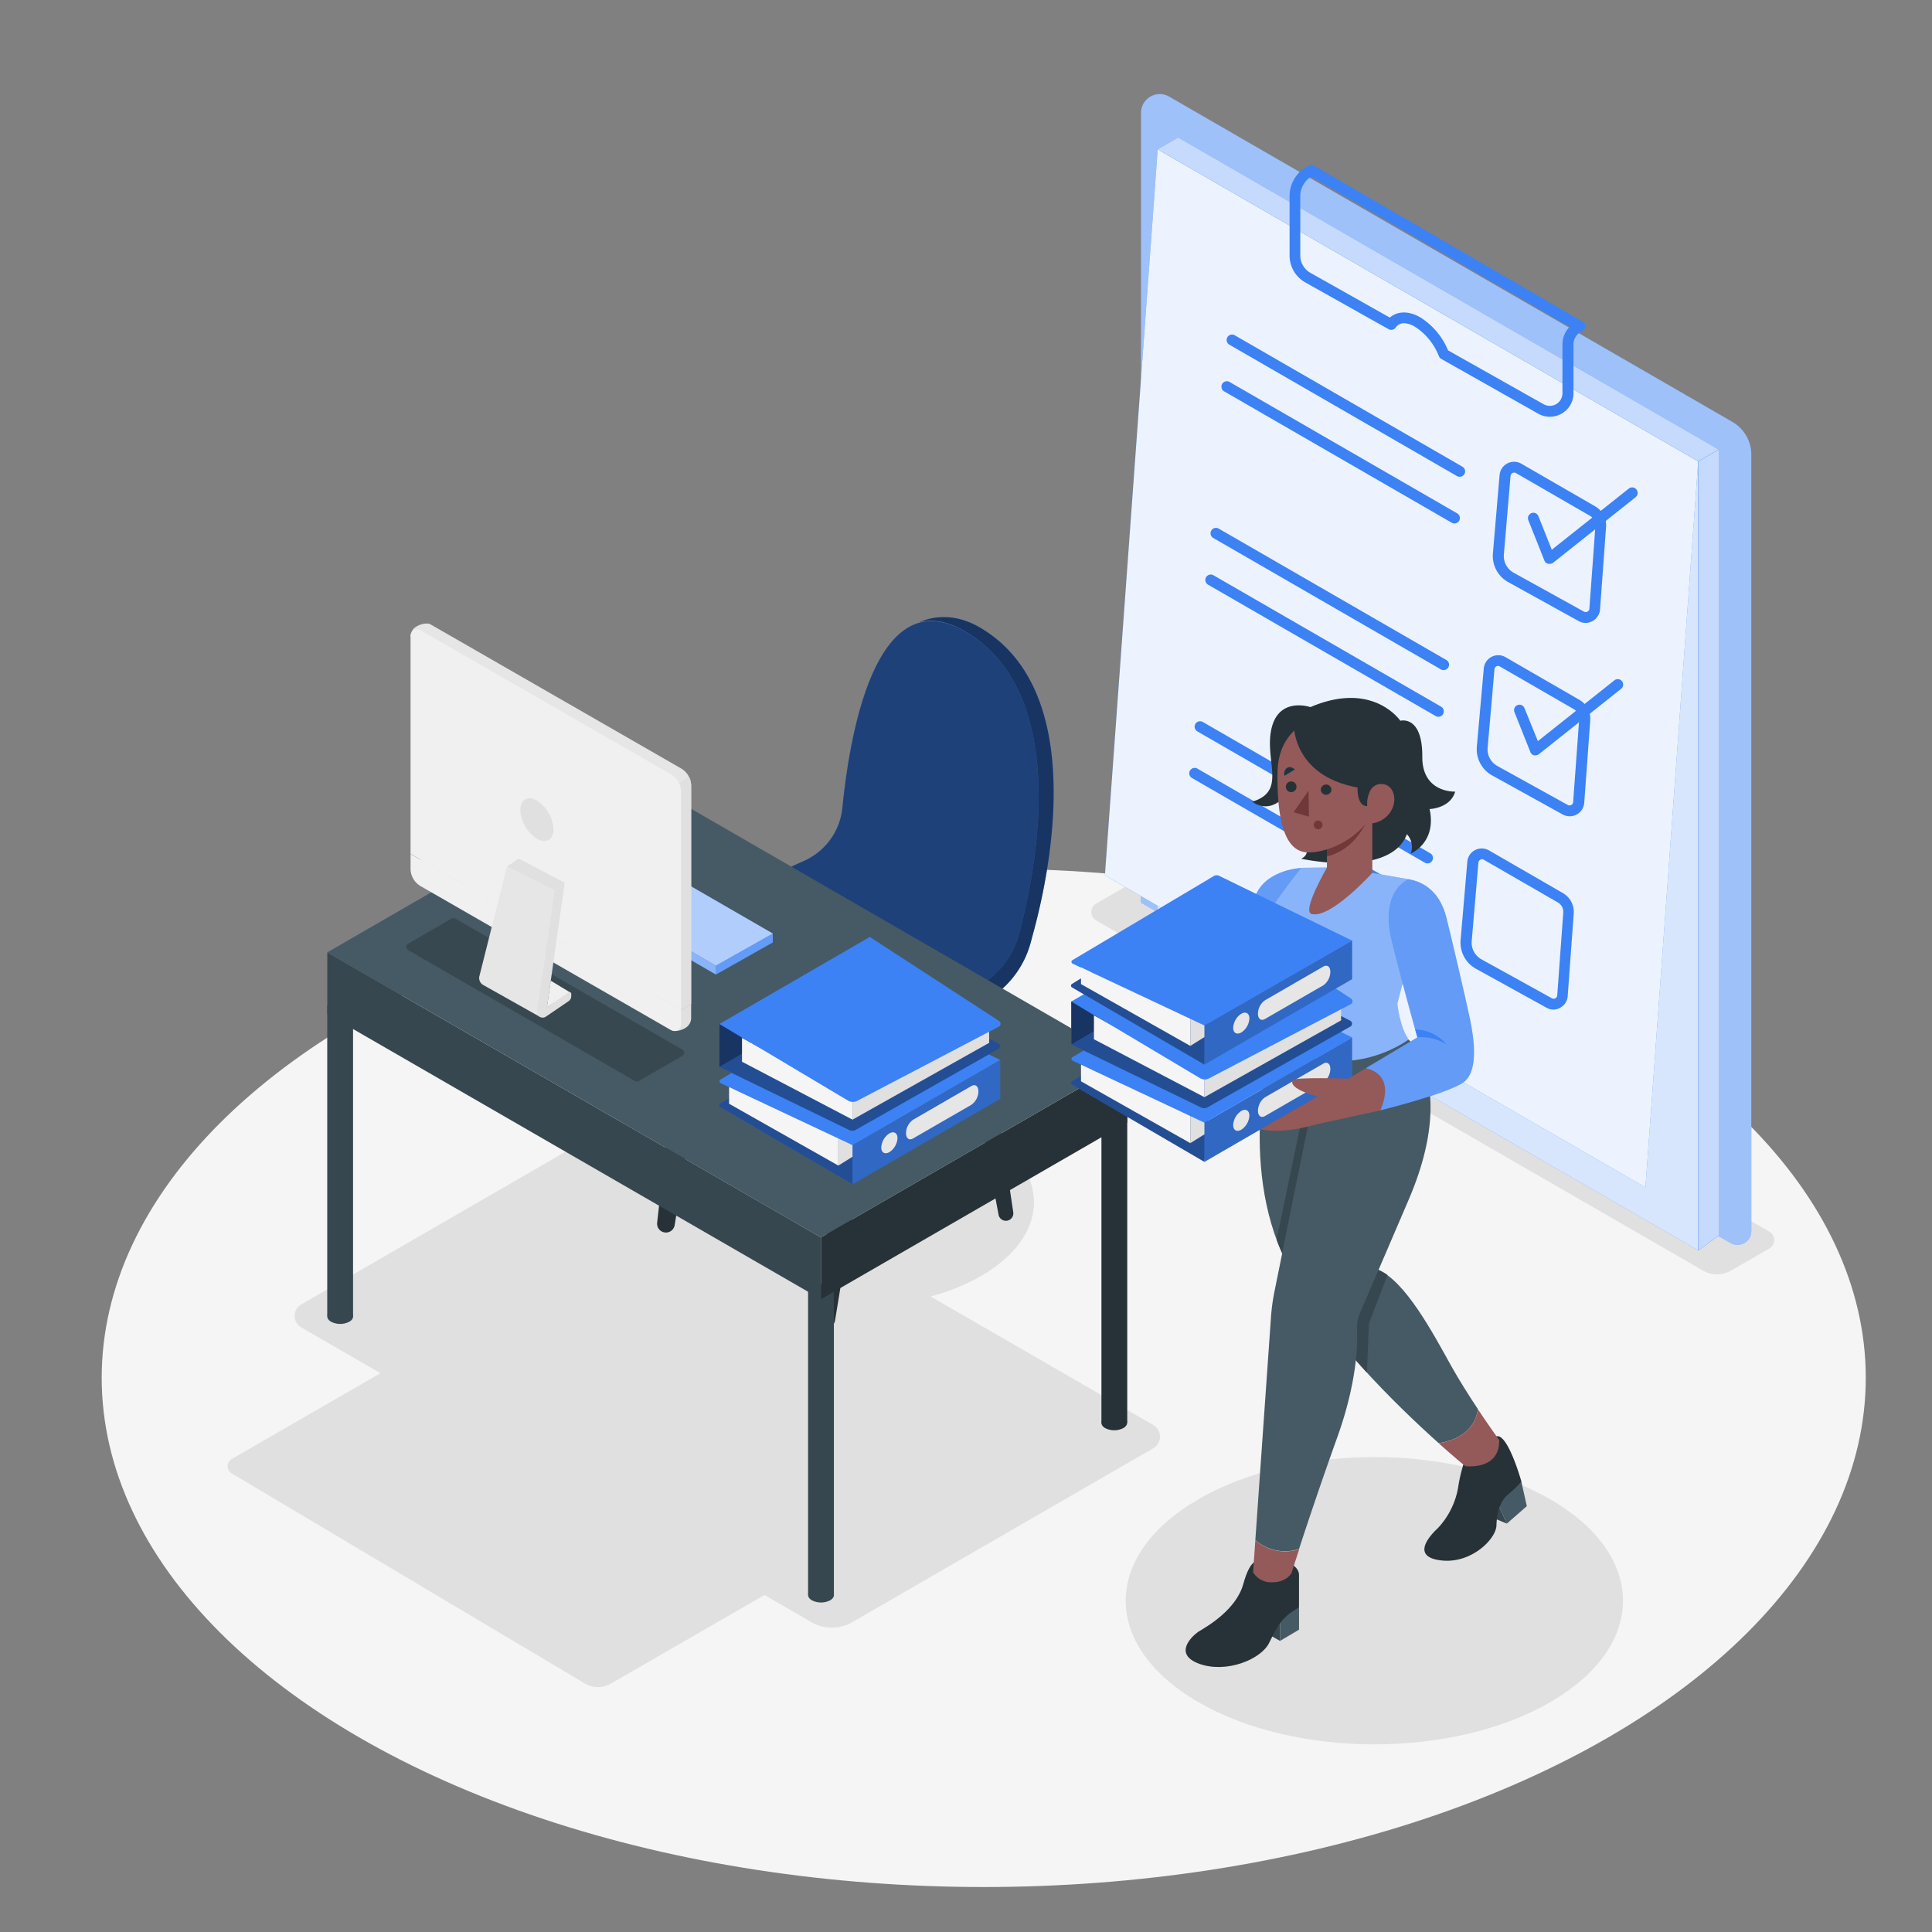 <svg xmlns="http://www.w3.org/2000/svg" viewBox="0 0 500 500"><rect x="0" y="0" width="500" height="500" fill="#808080" stroke="none"/><g id="freepik--Floor--inject-38"><ellipse cx="254.59" cy="356.57" rx="228.27" ry="131.79" style="fill:#f5f5f5"></ellipse></g><g id="freepik--Shadows--inject-38"><ellipse cx="220.85" cy="311.14" rx="46.74" ry="26.99" style="fill:#e0e0e0"></ellipse><path d="M401.18,388c25.13,14.51,25.13,38,0,52.54s-65.88,14.52-91,0-25.13-38,0-52.55S376.05,373.47,401.18,388Z" style="fill:#e0e0e0"></path><path d="M166.48,292.61l132,76.19a3.46,3.46,0,0,1,0,6l-77.88,45a10.61,10.61,0,0,1-10.62,0L78,343.56a3.45,3.45,0,0,1,0-6l77.89-45A10.59,10.59,0,0,1,166.48,292.61Z" style="fill:#e0e0e0"></path><path d="M115.61,349.3l91.48,54.39a2.18,2.18,0,0,1,0,3.76l-49,28.27a6.68,6.68,0,0,1-6.67,0L60,381.33a2.17,2.17,0,0,1,0-3.76l49-28.27A6.68,6.68,0,0,1,115.61,349.3Z" style="fill:#e0e0e0"></path><path d="M283.7,238.21l157,90.6a7.33,7.33,0,0,0,7.33,0l9.86-5.69a2.53,2.53,0,0,0,0-4.39L301,228.19a7.49,7.49,0,0,0-7.52,0l-9.76,5.63A2.53,2.53,0,0,0,283.7,238.21Z" style="fill:#e0e0e0"></path></g><g id="freepik--Tasks--inject-38"><path d="M295.29,233.61l152.56,88.08a3.59,3.59,0,0,0,5.39-3.1V117.65a9.79,9.79,0,0,0-4.89-8.46L302.58,25a4.86,4.86,0,0,0-7.29,4.21Z" style="fill:#3C82F5"></path><path d="M295.29,233.61l152.56,88.08a3.59,3.59,0,0,0,5.39-3.1V117.65a9.79,9.79,0,0,0-4.89-8.46L302.58,25a4.86,4.86,0,0,0-7.29,4.21Z" style="fill:#fff;opacity:0.5"></path><polygon points="299.61 242.84 439.5 323.6 439.5 119.41 299.61 38.65 299.61 242.84" style="fill:#3C82F5"></polygon><polygon points="299.61 242.84 439.5 323.6 439.5 119.41 299.61 38.65 299.61 242.84" style="fill:#fff;opacity:0.8"></polygon><polygon points="285.95 226.53 425.84 307.29 439.5 119.41 299.61 38.65 285.95 226.53" style="fill:#3C82F5"></polygon><polygon points="285.95 226.53 425.84 307.29 439.5 119.41 299.61 38.65 285.95 226.53" style="fill:#fff;opacity:0.9"></polygon><polygon points="299.61 38.65 439.5 119.41 444.8 116.35 304.91 35.58 299.61 38.65" style="fill:#3C82F5"></polygon><polygon points="299.61 38.65 439.5 119.41 444.8 116.35 304.91 35.58 299.61 38.65" style="fill:#fff;opacity:0.7"></polygon><polygon points="444.8 116.35 444.8 319.76 439.5 323.6 439.5 119.41 444.8 116.35" style="fill:#3C82F5"></polygon><polygon points="444.8 116.35 444.8 319.76 439.5 323.6 439.5 119.41 444.8 116.35" style="fill:#3C82F5"></polygon><polygon points="444.8 116.35 444.8 319.76 439.5 323.6 439.5 119.41 444.8 116.35" style="fill:#fff;opacity:0.7"></polygon><path d="M401,145.91a1.5,1.5,0,0,1-.37,0,1.41,1.41,0,0,1-.94-.84l-4.16-10.45a1.41,1.41,0,0,1,.79-1.82,1.39,1.39,0,0,1,1.82.78l3.46,8.69,19.91-15.81a1.4,1.4,0,0,1,2,.22,1.42,1.42,0,0,1-.22,2l-21.39,17A1.39,1.39,0,0,1,401,145.91Z" style="fill:#3C82F5"></path><path d="M377.75,123.38a1.46,1.46,0,0,1-.7-.18l-58.9-34a1.4,1.4,0,0,1,1.41-2.43l58.9,34a1.4,1.4,0,0,1-.71,2.62Z" style="fill:#3C82F5"></path><path d="M376.4,135.47a1.37,1.37,0,0,1-.7-.19l-58.9-34a1.4,1.4,0,0,1,1.41-2.43l58.9,34a1.4,1.4,0,0,1-.71,2.62Z" style="fill:#3C82F5"></path><path d="M410.39,161.22a3.7,3.7,0,0,1-1.82-.48l-18.21-10.07a7.75,7.75,0,0,1-4-7.43l1.73-20.31a3.77,3.77,0,0,1,5.62-2.93l19.15,11.06a5.65,5.65,0,0,1,2.79,5.26l-1.56,21.41a3.72,3.72,0,0,1-1.95,3A3.81,3.81,0,0,1,410.39,161.22Zm-18.51-38.91a.95.95,0,0,0-.95.86l-1.73,20.31a4.92,4.92,0,0,0,2.52,4.73l18.21,10.08a1,1,0,0,0,.91,0,.94.94,0,0,0,.49-.76l1.56-21.41a2.82,2.82,0,0,0-1.39-2.62h0l-19.16-11.06A.85.85,0,0,0,391.88,122.31Z" style="fill:#3C82F5"></path><path d="M373.59,173.42a1.39,1.39,0,0,1-.7-.19l-58.9-34a1.4,1.4,0,0,1,1.41-2.43l58.9,34a1.4,1.4,0,0,1-.71,2.62Z" style="fill:#3C82F5"></path><path d="M372.24,185.5a1.39,1.39,0,0,1-.7-.19l-58.9-34a1.4,1.4,0,0,1,1.41-2.43l58.9,34a1.4,1.4,0,0,1-.71,2.62Z" style="fill:#3C82F5"></path><path d="M406.23,211.25a3.83,3.83,0,0,1-1.82-.47L386.2,200.7a7.74,7.74,0,0,1-4-7.43L384,173a3.76,3.76,0,0,1,5.62-2.93l19.15,11.06h0a5.63,5.63,0,0,1,2.79,5.25L410,207.77a3.76,3.76,0,0,1-3.74,3.48Zm-18.51-38.91a1,1,0,0,0-.44.11.93.93,0,0,0-.51.76L385,193.51a4.92,4.92,0,0,0,2.52,4.73l18.21,10.08a.91.91,0,0,0,.91,0,.9.9,0,0,0,.49-.76l1.56-21.41a2.82,2.82,0,0,0-1.39-2.62l-19.16-11.06A.85.85,0,0,0,387.72,172.34Z" style="fill:#3C82F5"></path><path d="M397.37,195.48a1.57,1.57,0,0,1-.37,0,1.41,1.41,0,0,1-.94-.84l-4.16-10.44a1.4,1.4,0,0,1,2.61-1L398,191.8,417.88,176a1.41,1.41,0,0,1,1.75,2.2l-21.39,17A1.4,1.4,0,0,1,397.37,195.48Z" style="fill:#3C82F5"></path><path d="M369.44,223.45a1.37,1.37,0,0,1-.7-.19l-58.91-34a1.41,1.41,0,0,1,1.41-2.44l58.9,34a1.4,1.4,0,0,1-.7,2.62Z" style="fill:#3C82F5"></path><path d="M368.09,235.54a1.43,1.43,0,0,1-.71-.19l-58.9-34a1.4,1.4,0,1,1,1.41-2.43l58.9,34a1.41,1.41,0,0,1-.7,2.63Z" style="fill:#3C82F5"></path><path d="M402.07,261.28a3.65,3.65,0,0,1-1.81-.47L382,250.73a7.75,7.75,0,0,1-4-7.43l1.74-20.3a3.72,3.72,0,0,1,2-3,3.76,3.76,0,0,1,3.61.08l19.15,11.06h0a5.64,5.64,0,0,1,2.78,5.26l-1.56,21.41a3.74,3.74,0,0,1-1.95,3A3.8,3.8,0,0,1,402.07,261.28Zm-18.51-38.9a1,1,0,0,0-.44.1,1,1,0,0,0-.51.76l-1.73,20.3a4.91,4.91,0,0,0,2.52,4.73l18.22,10.08a.93.93,0,0,0,1.39-.75l1.56-21.42a2.8,2.8,0,0,0-1.39-2.62L384,222.5A1,1,0,0,0,383.56,222.38Z" style="fill:#3C82F5"></path><path d="M401.09,107.85a6,6,0,0,1-3-.79L373,92.89a1.39,1.39,0,0,1-.61-.7,16,16,0,0,0-6.19-7.63c-1-.6-3.62-1.79-5,.22a1.42,1.42,0,0,1-1.84.41L337.74,73.05a8,8,0,0,1-4-6.92V50.75a8.74,8.74,0,0,1,5.08-7.93,1.4,1.4,0,0,1,1.29.06l69.46,40.36a1.4,1.4,0,0,1-.14,2.5,3.71,3.71,0,0,0-2.22,3.4v12.62a6,6,0,0,1-3,5.25A6.09,6.09,0,0,1,401.09,107.85ZM374.76,90.68l24.72,13.93a3.27,3.27,0,0,0,4.88-2.85V89.14a6.51,6.51,0,0,1,1.87-4.57L339.33,45.7a6,6,0,0,0-2.82,5V66.13a5.14,5.14,0,0,0,2.61,4.47l20.57,11.59c1.95-1.72,4.9-1.78,7.88-.06A18.44,18.44,0,0,1,374.76,90.68Z" style="fill:#3C82F5"></path></g><g id="freepik--Chair--inject-38"><path d="M228.11,268.36l-12,73.38a2.29,2.29,0,0,1-2.26,1.92h0a2.29,2.29,0,0,1-2.28-2.54l8.44-75.7Z" style="fill:#263238"></path><path d="M186.6,243.68l-12,73.38a2.28,2.28,0,0,1-2.25,1.92h0a2.29,2.29,0,0,1-2.28-2.54l8.44-75.71Z" style="fill:#263238"></path><path d="M246.57,251.2l11.87,63.24a1.93,1.93,0,0,0,3.8-.64l-8.76-58.61Z" style="fill:#263238"></path><path d="M204.59,227.61l11.8,62.85a1.92,1.92,0,0,0,1.9,1.57,1.94,1.94,0,0,0,1.91-2.21l-8.7-58.23Z" style="fill:#263238"></path><path d="M208,222.83A16.86,16.86,0,0,0,218,209.1c1.91-19.25,8.69-58.93,31.68-45.72,28.36,16.3,18.21,63.65,14.08,78.83a20.46,20.46,0,0,1-5.21,9.06c-5.13,5.17-15.74,14.06-33.78,21.62a10.56,10.56,0,0,1-7,.42c-9-2.55-32.38-10.4-44.06-25.33a4.07,4.07,0,0,1,.68-5.7C179.08,238.52,189.76,231,208,222.83Z" style="fill:#3C82F5"></path><path d="M208,222.83A16.86,16.86,0,0,0,218,209.1c1.91-19.25,8.69-58.93,31.68-45.72,28.36,16.3,18.21,63.65,14.08,78.83a20.46,20.46,0,0,1-5.21,9.06c-5.13,5.17-15.74,14.06-33.78,21.62a10.56,10.56,0,0,1-7,.42c-9-2.55-32.38-10.4-44.06-25.33a4.07,4.07,0,0,1,.68-5.7C179.08,238.52,189.76,231,208,222.83Z" style="opacity:0.5"></path><path d="M172.83,245.27a4,4,0,0,0,.84,2.71c.63.8,1.29,1.57,2,2.33h0c.37.41.76.82,1.15,1.22l0,0c.39.4.79.79,1.19,1.17l0,0,1.23,1.14,0,0c.42.38.85.75,1.28,1.12h0c6.62,5.56,14.66,9.79,21.84,12.85h0l1.33.55.14.06,1.22.49.22.09,1.14.45.26.1,1.07.4.3.11c.34.13.66.25,1,.36l.35.13.91.32.38.13.84.29.4.14.76.25.43.14.69.22.46.15.59.18.5.16.49.15.61.18.31.09.86.25a10.56,10.56,0,0,0,7-.42c18-7.56,28.65-16.45,33.78-21.62a20.46,20.46,0,0,0,5.21-9.06c4.13-15.18,14.28-62.53-14.08-78.83-.51-.29-1-.55-1.49-.78a3.18,3.18,0,0,0-.32-.16c-.48-.23-.95-.43-1.41-.61l-.14-.05c-.45-.17-.88-.31-1.32-.44l-.2-.06c-.46-.13-.92-.23-1.37-.32h-.12a12.74,12.74,0,0,0-2.72-.2h0a10.86,10.86,0,0,0-2.57.4h0c4.53-2,10.06-1.91,15.54,1.24,28.37,16.3,18.21,63.64,14.09,78.83l-.7,2.6A24.67,24.67,0,0,1,258,257.06l-7.36,5.63h0a115.82,115.82,0,0,1-25.89,14.74,10.62,10.62,0,0,1-7,.43c-9-2.55-32.39-10.39-44.07-25.33a4,4,0,0,1-.84-2.22h0v-5Z" style="fill:#3C82F5"></path><path d="M172.83,245.27a4,4,0,0,0,.84,2.71c.63.8,1.29,1.57,2,2.33h0c.37.41.76.82,1.15,1.22l0,0c.39.4.79.79,1.19,1.17l0,0,1.23,1.14,0,0c.42.38.85.75,1.28,1.12h0c6.62,5.56,14.66,9.79,21.84,12.85h0l1.33.55.14.06,1.22.49.22.09,1.14.45.26.1,1.07.4.3.11c.34.13.66.25,1,.36l.35.13.91.32.38.13.84.29.4.14.76.25.43.14.69.22.46.15.59.18.5.16.49.15.61.18.31.09.86.25a10.56,10.56,0,0,0,7-.42c18-7.56,28.65-16.45,33.78-21.62a20.46,20.46,0,0,0,5.21-9.06c4.13-15.18,14.28-62.53-14.08-78.83-.51-.29-1-.55-1.49-.78a3.18,3.18,0,0,0-.32-.16c-.48-.23-.95-.43-1.41-.61l-.14-.05c-.45-.17-.88-.31-1.32-.44l-.2-.06c-.46-.13-.92-.23-1.37-.32h-.12a12.74,12.74,0,0,0-2.72-.2h0a10.86,10.86,0,0,0-2.57.4h0c4.53-2,10.06-1.91,15.54,1.24,28.37,16.3,18.21,63.64,14.09,78.83l-.7,2.6A24.67,24.67,0,0,1,258,257.06l-7.36,5.63h0a115.82,115.82,0,0,1-25.89,14.74,10.62,10.62,0,0,1-7,.43c-9-2.55-32.39-10.39-44.07-25.33a4,4,0,0,1-.84-2.22h0v-5Z" style="opacity:0.6"></path></g><g id="freepik--Desk--inject-38"><path d="M210.12,414.16a5.23,5.23,0,0,0,4.72,0c1.31-.75,1.31-2,0-2.72a5.17,5.17,0,0,0-4.72,0C208.82,412.19,208.82,413.41,210.12,414.16Z" style="fill:#37474f"></path><rect x="209.14" y="332.37" width="6.68" height="80.36" transform="translate(424.95 745.09) rotate(180)" style="fill:#37474f"></rect><path d="M286,369.59a5.23,5.23,0,0,0,4.72,0c1.31-.76,1.31-2,0-2.73a5.23,5.23,0,0,0-4.72,0C284.73,367.61,284.73,368.83,286,369.59Z" style="fill:#263238"></path><rect x="285.05" y="287.79" width="6.68" height="80.36" transform="translate(576.78 655.94) rotate(180)" style="fill:#263238"></rect><path d="M85.68,342.06a5.17,5.17,0,0,0,4.72,0c1.31-.75,1.31-2,0-2.72a5.23,5.23,0,0,0-4.72,0C84.38,340.09,84.38,341.31,85.68,342.06Z" style="fill:#37474f"></path><rect x="84.7" y="260.27" width="6.68" height="80.36" transform="translate(176.07 600.9) rotate(180)" style="fill:#37474f"></rect><path d="M167.29,281.25a4.64,4.64,0,0,0,4.23,0,1.29,1.29,0,0,0,0-2.44,4.64,4.64,0,0,0-4.23,0A1.29,1.29,0,0,0,167.29,281.25Z" style="fill:#455a64"></path><rect x="166.41" y="212.9" width="5.99" height="67.06" transform="translate(338.8 492.87) rotate(180)" style="fill:#455a64"></rect><polygon points="291.73 274.48 291.73 290.47 212.47 336.23 212.47 320.24 291.73 274.48" style="fill:#263238"></polygon><polygon points="84.7 246.47 212.47 320.24 212.47 336.23 84.7 262.46 84.7 246.47" style="fill:#37474f"></polygon><polygon points="163.96 200.71 291.73 274.48 212.47 320.24 84.7 246.47 163.96 200.71" style="fill:#455a64"></polygon><path d="M164.36,279.79l-58.77-33.93a.93.93,0,0,1,0-1.61l11.31-6.53a1,1,0,0,1,.93,0l58.77,33.93a.93.93,0,0,1,0,1.6l-11.32,6.54A.94.94,0,0,1,164.36,279.79Z" style="opacity:0.2"></path><path d="M220.63,306.5l-34.28-20a.51.51,0,0,1,0-.88l38-23.42Z" style="fill:#3C82F5"></path><path d="M220.63,306.5l-34.28-20a.51.51,0,0,1,0-.88l38-23.42Z" style="opacity:0.4"></path><polygon points="220.63 306.5 258.85 284.37 258.85 274.31 220.63 296.35 220.63 306.5" style="fill:#3C82F5"></polygon><polygon points="220.63 306.5 258.85 284.37 258.85 274.31 220.63 296.35 220.63 306.5" style="opacity:0.2"></polygon><path d="M251.39,285.92l-15.09,8.71c-1,.58-1.82,0-1.82-1.37h0a4.36,4.36,0,0,1,1.82-3.47l15.09-8.72c1-.58,1.82,0,1.82,1.38h0A4.33,4.33,0,0,1,251.39,285.92Z" style="fill:#e6e6e6"></path><path d="M232.27,294.54a4.61,4.61,0,0,1-2.1,3.63c-1.16.67-2.1.13-2.1-1.21a4.63,4.63,0,0,1,2.1-3.63C231.33,292.66,232.27,293.2,232.27,294.54Z" style="fill:#e6e6e6"></path><path d="M220.63,296.35,186.49,280.3a.52.52,0,0,1-.05-.91l36.63-21.78a1.42,1.42,0,0,1,1.37-.05l34.41,16.75Z" style="fill:#3C82F5"></path><polygon points="188.69 281.33 188.69 285.65 216.97 301.65 216.97 294.63 188.69 281.33" style="fill:#f5f5f5"></polygon><polygon points="216.97 301.65 220.63 299.36 220.63 296.35 216.97 294.63 216.97 301.65" style="fill:#e0e0e0"></polygon><path d="M186.19,276.14V265h62.33c.21,0,6.9,3.49,9.86,5a.85.85,0,0,1,0,1.49L221.47,292.4a1.88,1.88,0,0,1-1.71.05Z" style="fill:#3C82F5"></path><path d="M186.19,276.14V265h62.33c.21,0,6.9,3.49,9.86,5a.85.85,0,0,1,0,1.49L221.47,292.4a1.88,1.88,0,0,1-1.71.05Z" style="opacity:0.4"></path><polygon points="220.63 289.76 255.99 269.88 255.99 265.56 220.63 284.37 220.63 289.76" style="fill:#e0e0e0"></polygon><polygon points="186.19 276.14 195.44 270.73 186.19 264.98 186.19 276.14" style="fill:#3C82F5"></polygon><polygon points="186.19 276.14 195.44 270.73 186.19 264.98 186.19 276.14" style="opacity:0.6"></polygon><polygon points="192.03 268.61 192.03 274.77 220.63 289.76 220.63 284.37 192.03 268.61" style="fill:#f5f5f5"></polygon><path d="M186.19,265l33.25,19.82a2.48,2.48,0,0,0,2.42.07l36.65-19.2a.85.85,0,0,0,.06-1.46l-33.46-21.75Z" style="fill:#3C82F5"></path><polygon points="200 241.6 200 243.9 185.28 252.21 185.28 249.91 200 241.6" style="fill:#3C82F5"></polygon><polygon points="200 241.6 200 243.9 185.28 252.21 185.28 249.91 200 241.6" style="fill:#fff;opacity:0.2"></polygon><polygon points="151.69 230.5 185.28 249.91 185.28 252.21 151.69 232.8 151.69 230.5" style="fill:#3C82F5"></polygon><polygon points="151.69 230.5 185.28 249.91 185.28 252.21 151.69 232.8 151.69 230.5" style="fill:#fff;opacity:0.4"></polygon><polygon points="166.41 222.19 200 241.6 185.28 249.91 151.69 230.5 166.41 222.19" style="fill:#3C82F5"></polygon><polygon points="166.41 222.19 200 241.6 185.28 249.91 151.69 230.5 166.41 222.19" style="fill:#fff;opacity:0.6"></polygon><path d="M173.05,263.22l1.5.87v2.74a5.31,5.31,0,0,0,2.75-.75l.11-.07a3,3,0,0,0,1.38-1.89,1.72,1.72,0,0,0,.08-.52v-3.74Z" style="fill:#e0e0e0"></path><path d="M107.7,162.19l.12-.07a5.41,5.41,0,0,1,2.75-.75h0a1.65,1.65,0,0,1,.87.23l64.81,37.26a5.25,5.25,0,0,1,2.62,4.54v56.46l-5.82,3.36-61.56-35.39a5.25,5.25,0,0,1-2.62-4.54V164.75h-2.62A3,3,0,0,1,107.7,162.19Z" style="fill:#e6e6e6"></path><path d="M178.31,201.05a5.25,5.25,0,0,1,.56,2.35v56.46l-5.82,3.36L170.87,262v-56.3Z" style="fill:#e0e0e0"></path><path d="M176.25,261.37v3.75a1.72,1.72,0,0,1-2.58,1.48l-64.8-37.26a5.25,5.25,0,0,1-2.62-4.54V221Z" style="fill:#f0f0f0"></path><path d="M106.25,164.6a1.72,1.72,0,0,1,2.58-1.49l64.8,37.27a5.23,5.23,0,0,1,2.62,4.54v56.45l-70-40.41" style="fill:#f0f0f0"></path><polygon points="143.56 230.49 131.21 224.25 134.23 222.19 146.12 228.44 143.56 230.49" style="fill:#e0e0e0"></polygon><path d="M131.21,224.24l-7.14,28.38a2.06,2.06,0,0,0,1,2.3l14.76,8.3s4.59-32.3,3.74-32.73Z" style="fill:#e6e6e6"></path><polygon points="147.6 256.87 142.52 253.79 141.54 260.68 147.6 256.87" style="fill:#f0f0f0"></polygon><path d="M143.56,230.49,139,261.67a1.47,1.47,0,0,0,2.29,1.43l5.86-4a1.55,1.55,0,0,0,.69-1.29v-.6a.45.45,0,0,0-.71-.37l-5.56,3.81,4.58-32.23Z" style="fill:#e0e0e0"></path><path d="M143.24,214.6c0,2.73-1.92,3.84-4.29,2.47a9.49,9.49,0,0,1-4.28-7.42c0-2.73,1.92-3.84,4.28-2.47A9.47,9.47,0,0,1,143.24,214.6Z" style="fill:#e0e0e0"></path></g><g id="freepik--Character--inject-38"><polygon points="389.97 394.31 386.64 392.92 387.5 388.88 389.97 394.31" style="fill:#37474f"></polygon><polygon points="393.72 383.44 395.14 389.79 389.97 394.31 387.5 388.88 393.72 383.44" style="fill:#455a64"></polygon><path d="M379.46,376.85a39.7,39.7,0,0,0-2.1,8.14,20.49,20.49,0,0,1-5.26,10.51c-2.43,2.24-6.77,7.4.76,8.32,7.79,1,14.32-5.48,14.42-9.05s1.05-6.37,3-8,3.47-3.3,3.47-3.3-3.47-12.46-6.44-11.76S379.46,376.85,379.46,376.85Z" style="fill:#263238"></path><path d="M382.47,364.66c-2.24-3.38-4.77-7.36-6.81-11-4.8-8.64-12.07-22.36-19.2-25.1V270.31l-27.38-1.26s-9,31.91,3.79,57.56c9.14,18.37,29,37.52,39.49,46.9C375.64,373,381.64,371.11,382.47,364.66Z" style="fill:#455a64"></path><path d="M388,372.69s-2.5-3.45-5.54-8c-.83,6.45-6.83,8.31-10.11,8.85,4.16,3.71,6.87,5.9,6.87,5.9S388.14,380.65,388,372.69Z" style="fill:#945959"></path><path d="M331.84,324.36l7.34-36.22s-5.48-3.2-5.48-11.66c0,0-.69,8.16,3,14.06l-6.31,30.28C330.83,322,331.32,323.19,331.84,324.36Z" style="fill:#37474f"></path><path d="M356.46,328.53v-2.1L353,328.67l-6.38,9.87-.6,7.75c2.51,3.09,5.13,6.09,7.74,8.93l.52-12.7,4.8-12.54A11.42,11.42,0,0,0,356.46,328.53Z" style="fill:#37474f"></path><polygon points="331.27 424.67 327.89 422.75 331.27 418.27 331.27 424.67" style="fill:#37474f"></polygon><polygon points="336.19 416.08 336.19 421.75 331.27 424.67 331.27 418.27 336.19 416.08" style="fill:#455a64"></polygon><path d="M325.51,404.06s-1.92-.78-3.75,5.89-9.41,11-11.33,12.16-7,6,0,8.5,15.91-1.18,18-5.39,3.16-6.77,7.75-9.14v-8.51c0-1.64-1.72-2.83-2.81-3.11S325.51,404.06,325.51,404.06Z" style="fill:#263238"></path><path d="M364.55,269.05l-30.85-2.17v9.6c0,8.46,5.48,11.66,5.48,11.66l-9.33,46a52.44,52.44,0,0,0-.92,6.72l-4.05,57.72a11.72,11.72,0,0,0,11.31,2.3c2.1-6.43,5.68-17.17,9.9-28.91,5.08-14.17,5.31-24,5.11-28a9.09,9.09,0,0,1,.73-4.09c1.68-3.9,5.77-13.38,12.62-29.37C377.31,280.81,364.55,269.05,364.55,269.05Z" style="fill:#455a64"></path><path d="M324.88,398.62l-.58,8.29a5.45,5.45,0,0,0,5,2.58c3.66,0,4.94-2.37,4.94-2.37s.73-2.31,2-6.2A11.72,11.72,0,0,1,324.88,398.62Z" style="fill:#945959"></path><path d="M336.77,224.62s-8.62.33-11.63,6.65-7.31,19.09-7.31,19.09l11.56,2.6Z" style="fill:#3C82F5"></path><path d="M336.77,224.62s-8.62.33-11.63,6.65-7.31,19.09-7.31,19.09l11.56,2.6Z" style="fill:#fff;opacity:0.2"></path><path d="M355.2,225.92l9.35,1.62v21l-2.92,11.16s.55,6,2.92,9.32c0,0-16.64,12.62-35.47,0,0,0,.73-11,.73-14.08,0,0-6.38-3.84-5.75-9.69s12.71-20.66,12.71-20.66l6.64-.09Z" style="fill:#3C82F5"></path><path d="M355.2,225.92l9.35,1.62v21l-2.92,11.16s.55,6,2.92,9.32c0,0-16.64,12.62-35.47,0,0,0,.73-11,.73-14.08,0,0-6.38-3.84-5.75-9.69s12.71-20.66,12.71-20.66l6.64-.09Z" style="fill:#fff;opacity:0.4"></path><path d="M339.13,183s-8.08-2.8-10.05,5.47,4.11,16.29-5,19c0,0,5.37,4.47,10.09-3.87l4,17s0,.93-1.41,1.64c0,0,23,5.1,27.35-6.35a4.88,4.88,0,0,1,1,5s6.77-2.74,4.87-11.51c0,0,5.35-.15,6.62-4.51,0,0-8.56.41-8.51-9,.06-10.92-5.69-9.34-5.69-9.34S355.37,176.06,339.13,183Z" style="fill:#263238"></path><path d="M343.41,217.24v7.29s-6.55,11.29-4,12c4.88,1.37,15.74-10.63,15.74-10.63V210.5Z" style="fill:#945959"></path><path d="M355.07,208.06v.43c-2.63,10.36-9.46,12.62-11.66,13.15l-.08-16,11.4-.05Z" style="fill:#703838"></path><path d="M344.15,185c-4.35.36-13.4,3.54-13.54,15s1.62,20.23,7.57,20.59,19.25-5,19.86-19.9S348.4,184.63,344.15,185Z" style="fill:#945959"></path><polygon points="338.65 204.61 338.75 211.35 334.79 210.2 338.65 204.61" style="fill:#703838"></polygon><path d="M344.57,204.43a1.38,1.38,0,0,1-2.75,0,1.39,1.39,0,0,1,1.36-1.4A1.37,1.37,0,0,1,344.57,204.43Z" style="fill:#263238"></path><path d="M335.53,203.6a1.38,1.38,0,1,1-1.4-1.36A1.37,1.37,0,0,1,335.53,203.6Z" style="fill:#263238"></path><path d="M332.44,200.78l2.66-1.63s-1-1.06-2.06-.4A1.87,1.87,0,0,0,332.44,200.78Z" style="fill:#3C82F5"></path><path d="M332.44,200.78l2.66-1.63s-1-1.06-2.06-.4A1.87,1.87,0,0,0,332.44,200.78Z" style="fill:#263238"></path><path d="M351.33,203.81s-.27,4.83,2.51,4.83h5.45v-9.21c0-10.33-7.83-21.12-24.5-12.59C334.79,186.84,334,200.63,351.33,203.81Z" style="fill:#263238"></path><path d="M353.82,208.07a6.93,6.93,0,0,1,.6-3,3.24,3.24,0,0,1,2.83-2.18c3.25-.05,3.65,3.08,3.6,4.19-.15,2.92-2.54,6.05-7,6.12Z" style="fill:#945959"></path><path d="M342.26,213.48a1.13,1.13,0,1,1-1.13-1.13A1.13,1.13,0,0,1,342.26,213.48Z" style="fill:#703838"></path><path d="M364.55,227.54s-7.68,2.79-4.32,16.23,6.59,24.69,6.59,24.69l-13.37,8s4.86,2.33,3.77,10.9c0,0,17.48-4.32,21.53-7.26s2.67-11.53,1.71-16.26-5.48-23.93-6.17-26.54S371.56,228.76,364.55,227.54Z" style="fill:#3C82F5"></path><path d="M364.55,227.54s-7.68,2.79-4.32,16.23,6.59,24.69,6.59,24.69l-13.37,8s4.86,2.33,3.77,10.9c0,0,17.48-4.32,21.53-7.26s2.67-11.53,1.71-16.26-5.48-23.93-6.17-26.54S371.56,228.76,364.55,227.54Z" style="fill:#fff;opacity:0.2"></path><path d="M366.82,268.46a12.16,12.16,0,0,1,7.54,1.85,10.79,10.79,0,0,0-8.12-3.88Z" style="fill:#3C82F5"></path><path d="M311.71,300.69l-34.28-20a.51.51,0,0,1,0-.88l38-23.42Z" style="fill:#3C82F5"></path><path d="M311.71,300.69l-34.28-20a.51.51,0,0,1,0-.88l38-23.42Z" style="opacity:0.4"></path><polygon points="311.71 300.69 349.93 278.56 349.93 268.5 311.71 290.54 311.71 300.69" style="fill:#3C82F5"></polygon><polygon points="311.71 300.69 349.93 278.56 349.93 268.5 311.71 290.54 311.71 300.69" style="opacity:0.2"></polygon><path d="M342.47,280.11l-15.09,8.72c-1,.58-1.82,0-1.82-1.38h0a4.33,4.33,0,0,1,1.82-3.47l15.09-8.71c1-.58,1.82,0,1.82,1.37h0A4.36,4.36,0,0,1,342.47,280.11Z" style="fill:#e6e6e6"></path><path d="M323.34,288.73a4.65,4.65,0,0,1-2.1,3.64c-1.16.67-2.09.12-2.09-1.21a4.64,4.64,0,0,1,2.09-3.64C322.4,286.85,323.34,287.39,323.34,288.73Z" style="fill:#e6e6e6"></path><path d="M311.71,290.54l-34.15-16.05a.51.51,0,0,1,0-.9l36.62-21.78a1.44,1.44,0,0,1,1.38-.06l34.41,16.75Z" style="fill:#3C82F5"></path><polygon points="279.76 275.52 279.76 279.84 308.05 295.84 308.05 288.82 279.76 275.52" style="fill:#f5f5f5"></polygon><polygon points="308.05 295.84 311.71 293.56 311.71 290.54 308.05 288.82 308.05 295.84" style="fill:#e0e0e0"></polygon><path d="M357.22,287.38s-15,3.23-16.39,3.57-8.64,2.61-14.61,1.3l14.74-8.5s-7.52-1.84-6.44-4.18c.41-.89,14.4-.41,14.4-.41l4.53-2.68S361.47,277.51,357.22,287.38Z" style="fill:#945959"></path><path d="M277.27,270.33V259.18h62.32c.22,0,6.91,3.48,9.87,5a.86.86,0,0,1,0,1.5l-36.93,20.88a1.82,1.82,0,0,1-1.71.05Z" style="fill:#3C82F5"></path><path d="M277.27,270.33V259.18h62.32c.22,0,6.91,3.48,9.87,5a.86.86,0,0,1,0,1.5l-36.93,20.88a1.82,1.82,0,0,1-1.71.05Z" style="opacity:0.4"></path><polygon points="311.71 283.95 347.07 264.07 347.07 259.75 311.71 278.56 311.71 283.95" style="fill:#e0e0e0"></polygon><polygon points="277.27 270.33 286.51 264.92 277.27 259.18 277.27 270.33" style="fill:#3C82F5"></polygon><polygon points="277.27 270.33 286.51 264.92 277.27 259.18 277.27 270.33" style="opacity:0.6"></polygon><polygon points="283.11 262.8 283.11 268.96 311.71 283.95 311.71 278.56 283.11 262.8" style="fill:#f5f5f5"></polygon><path d="M277.27,259.18,310.52,279a2.44,2.44,0,0,0,2.41.07l36.66-19.2a.85.85,0,0,0,.05-1.46l-33.45-21.74Z" style="fill:#3C82F5"></path><path d="M311.71,275.53l-34.28-20a.51.51,0,0,1,0-.88l38-23.42Z" style="fill:#3C82F5"></path><path d="M311.71,275.53l-34.28-20a.51.51,0,0,1,0-.88l38-23.42Z" style="opacity:0.4"></path><polygon points="311.71 275.52 349.93 253.4 349.93 243.34 311.71 265.38 311.71 275.52" style="fill:#3C82F5"></polygon><polygon points="311.71 275.52 349.93 253.4 349.93 243.34 311.71 265.38 311.71 275.52" style="opacity:0.2"></polygon><path d="M342.47,255l-15.09,8.71c-1,.58-1.82,0-1.82-1.37h0a4.33,4.33,0,0,1,1.82-3.47l15.09-8.72c1-.57,1.82,0,1.82,1.38h0A4.36,4.36,0,0,1,342.47,255Z" style="fill:#e6e6e6"></path><path d="M323.34,263.57a4.61,4.61,0,0,1-2.1,3.63c-1.16.67-2.09.13-2.09-1.21a4.63,4.63,0,0,1,2.09-3.63C322.4,261.69,323.34,262.23,323.34,263.57Z" style="fill:#e6e6e6"></path><path d="M311.71,265.38l-34.15-16a.52.52,0,0,1,0-.91l36.62-21.78a1.44,1.44,0,0,1,1.38,0l34.41,16.75Z" style="fill:#3C82F5"></path><polygon points="279.76 250.36 279.76 254.68 308.05 270.68 308.05 263.66 279.76 250.36" style="fill:#f5f5f5"></polygon><polygon points="308.05 270.68 311.71 268.39 311.71 265.38 308.05 263.66 308.05 270.68" style="fill:#e0e0e0"></polygon></g></svg>
